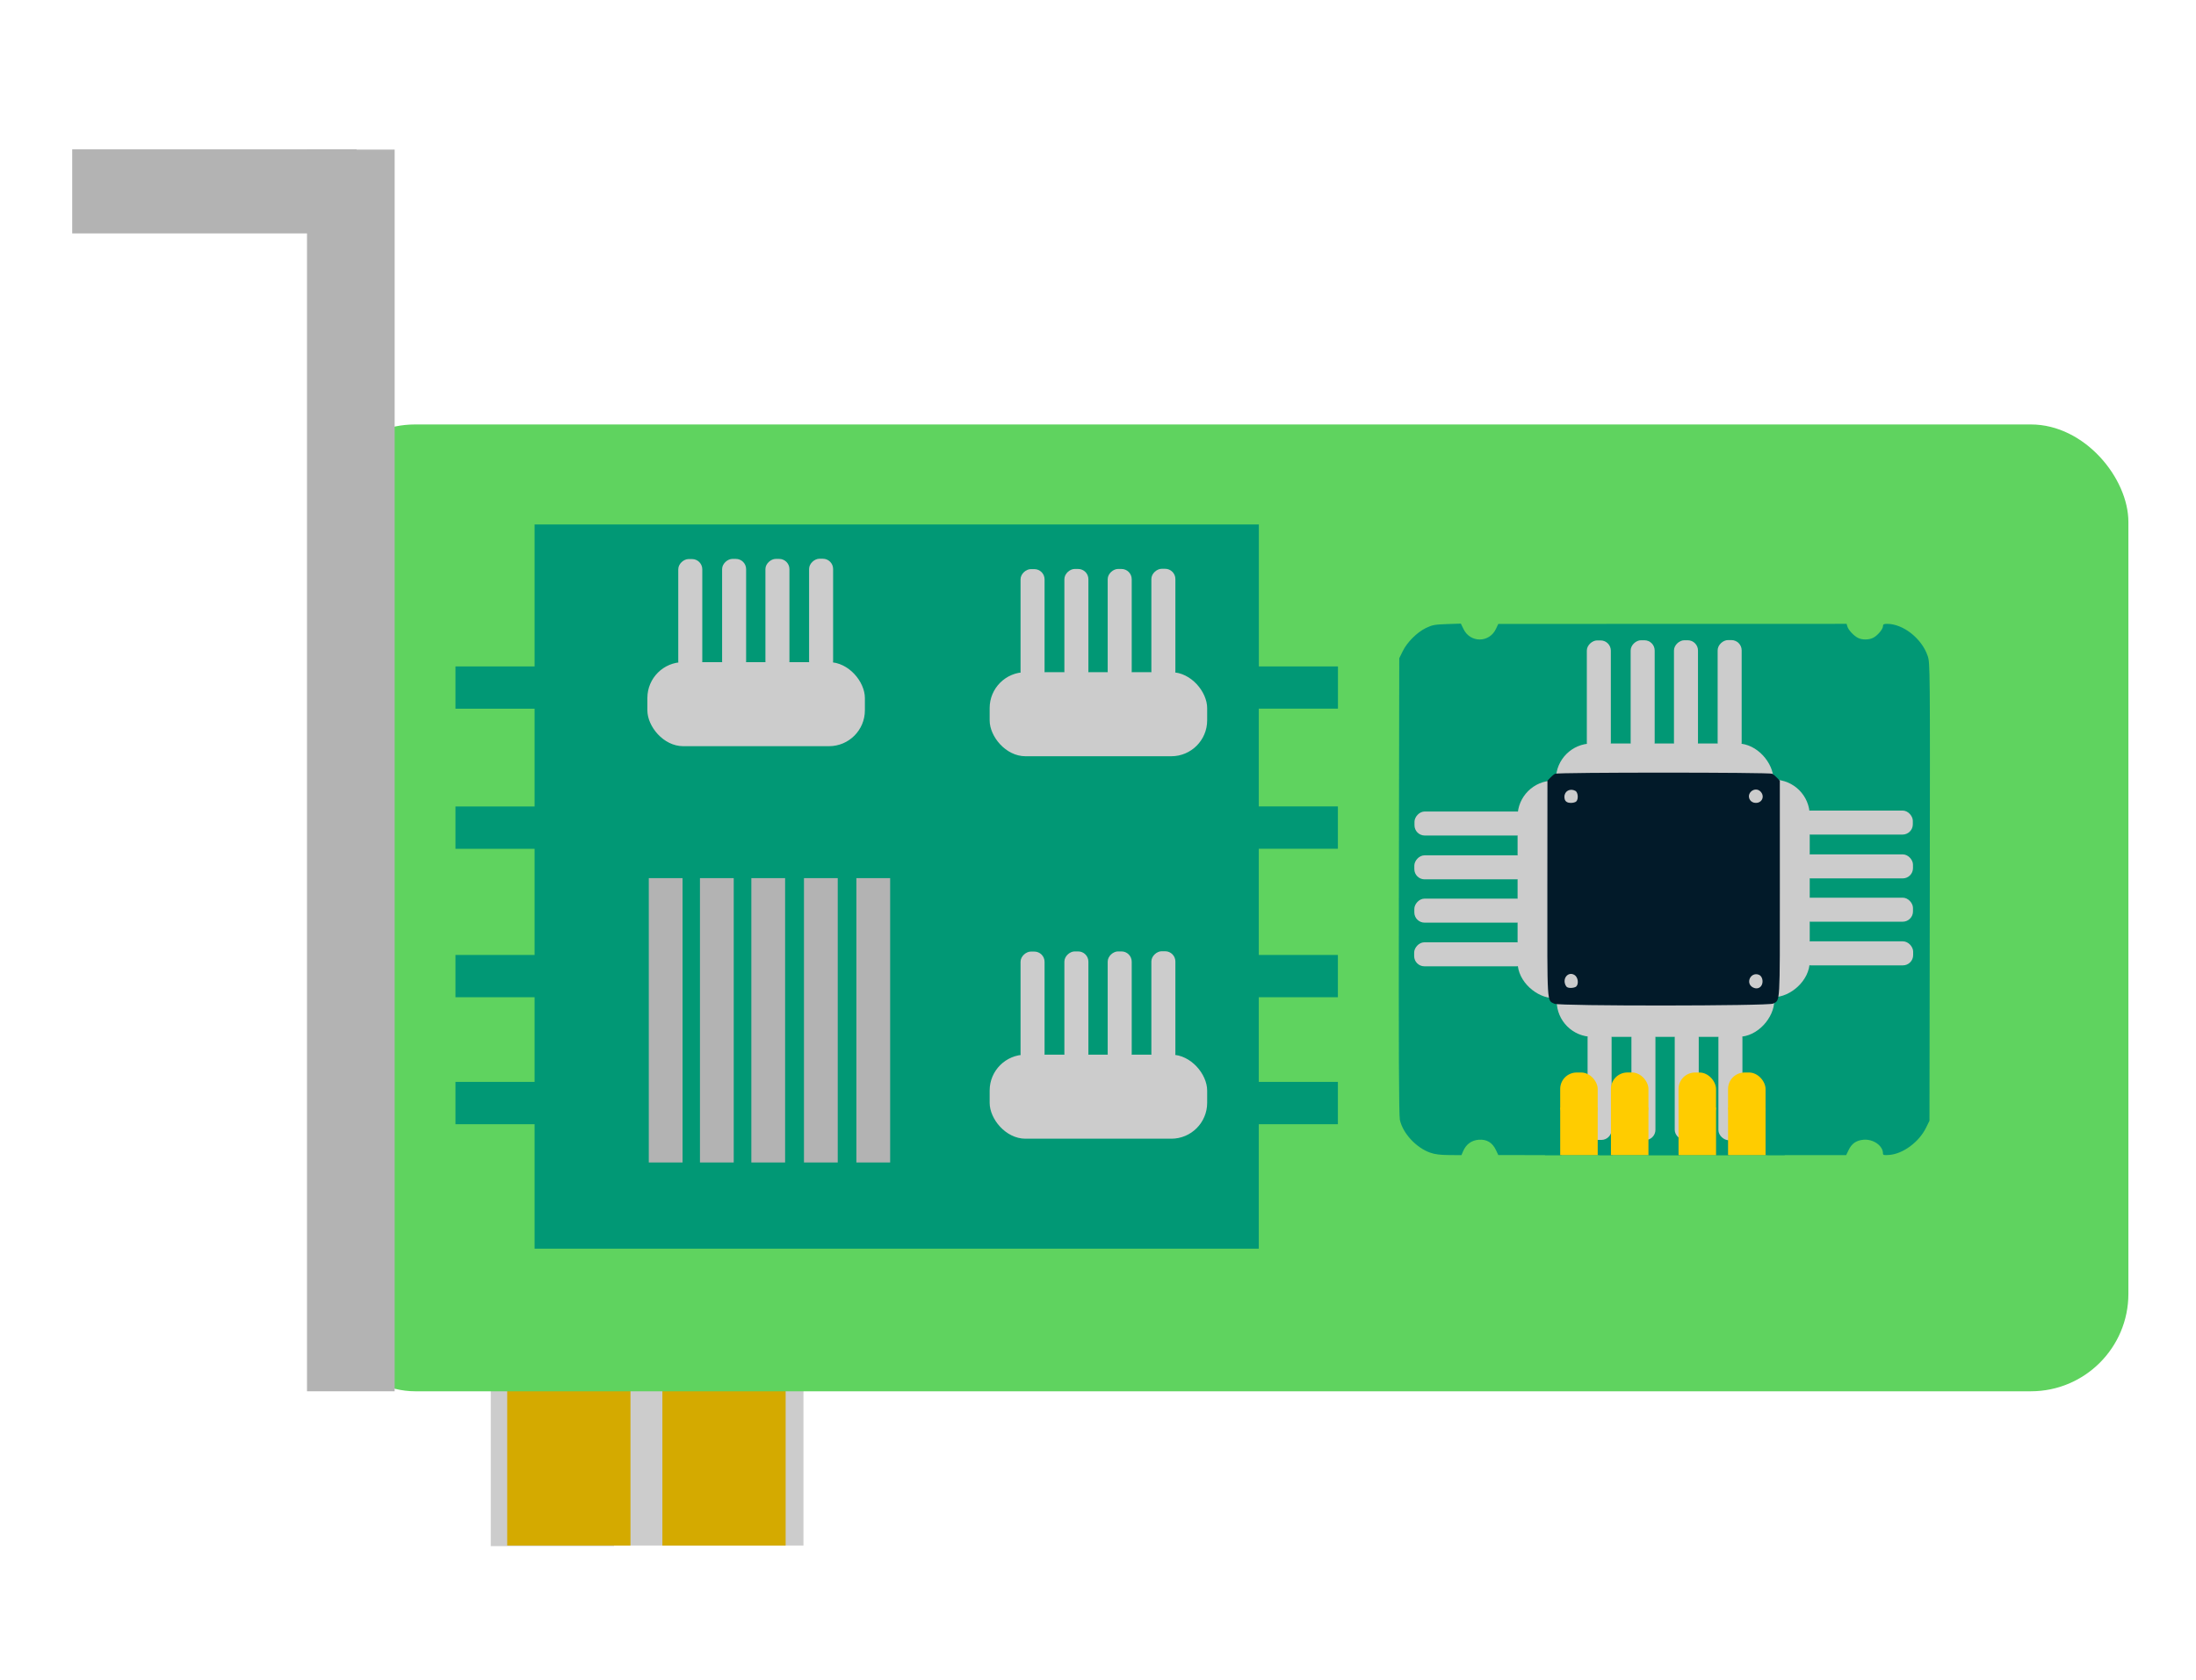 <?xml version="1.0" encoding="UTF-8" standalone="no"?>
<svg xmlns="http://www.w3.org/2000/svg" version="1.1" width="600" height="459">
 <rect style="opacity:1;fill:#cccccc;fill-opacity:1;" width="33.675" height="58.931" x="134.09" y="363.6"/>
 <rect style="opacity:1;fill:#cccccc;fill-opacity:1;" width="33.675" height="58.931" x="162.86" y="363.44"/>
 <rect style="opacity:1;fill:#cccccc;fill-opacity:1;" width="33.675" height="58.931" x="185.85" y="363.44"/>
 <rect style="opacity:1;fill:#d4aa00;fill-opacity:1;" width="33.675" height="58.931" x="138.58" y="363.44"/>
 <rect style="opacity:1;fill:#d4aa00;fill-opacity:1;" width="33.675" height="58.931" x="180.98" y="363.44"/>
 <rect style="opacity:1;fill:#5fd35f;fill-opacity:1;" width="494.758" height="264.216" x="86.77" y="116" ry="26.637"/>
 <path style="fill:#cccccc;fill-opacity:1;fill-rule:evenodd;"/>
 <g transform="matrix(0.33,0,0,0.33,549.566,169.716)">
  <path style="fill:#019875" d="m -481.232,440.277 c -11.71,-4.157 -22.712,-16.102 -25.106,-27.257 -0.8,-3.729 -1.027,-58.05 -0.807,-193.683 l 0.306,-188.5 2.868,-5.847 c 3.679,-7.5 11.842,-15.645 19.285,-19.244 5.145,-2.487 7.228,-2.874 17.35,-3.216 l 11.503,-0.389 2.216,4.562 c 5.586,11.498 21.302,11.45 26.777,-0.081 l 2,-4.212 144.183,-0.036 144.183,-0.036 0.68,2.25 c 0.868,2.874 5.175,7.521 8.655,9.339 3.492,1.824 9.145,1.8 12.73,-0.053 3.656,-1.891 8.069,-7.148 8.069,-9.613 0,-1.514 0.711,-1.923 3.341,-1.923 13.426,0 28.801,12.149 33.688,26.62 1.958,5.797 1.983,8.606 1.729,195.381 l -0.258,189.499 -2.873,5.851 c -5.765,11.741 -18.931,21.512 -30.251,22.45 -4.537,0.376 -5.376,0.185 -5.376,-1.228 0,-6.438 -8.132,-12.104 -16.251,-11.324 -5.968,0.573 -9.606,3.13 -12.248,8.607 l -1.999,4.143 -32.751,0 -32.751,0 -0.022,-27.75 c -0.02,-24.898 -0.213,-28.171 -1.883,-31.849 -1.874,-4.127 -5.682,-7.545 -9.845,-8.837 -2.168,-0.673 -2.25,-1.133 -2.25,-12.554 l 0,-11.855 3.335,-1.101 c 3.9,-1.287 8.094,-5.379 9.601,-9.37 0.585,-1.548 1.064,-6.397 1.064,-10.775 0,-7.387 -0.166,-8.023 -2.302,-8.835 -3.255,-1.238 -163.557,-1.221 -165.87,0.017 -1.534,0.821 -1.828,2.25 -1.828,8.878 0,4.345 0.479,9.167 1.064,10.715 1.508,3.99 5.701,8.082 9.601,9.37 l 3.335,1.101 -0.003,11.672 -0.003,11.672 -4.747,2.5 c -3.49,1.838 -5.343,3.682 -6.997,6.962 -2.172,4.308 -2.25,5.421 -2.25,32.25 l 2.1e-4,27.788 -26.25,-0.036 -26.25,-0.036 -2,-4.212 c -2.941,-6.194 -7.669,-9 -14.272,-8.47 -5.953,0.478 -10.412,3.773 -12.864,9.505 l -1.39,3.25 -10.237,-0.073 c -7.389,-0.053 -11.737,-0.606 -15.629,-1.988 z m 96.805,-134.776 c 1.404,-2.623 1.471,-163.58 0.069,-166.199 -0.916,-1.711 -2.114,-1.963 -9.267,-1.949 -10.548,0.021 -15.132,2.3 -18.571,9.234 l -2.356,4.75 -31.939,0 -31.939,0 -2.455,2.455 c -2.651,2.651 -3.237,7.215 -1.374,10.696 2.346,4.384 5.981,4.85 37.887,4.85 l 30.032,0 0,11.5 0,11.5 -29.25,0.006 c -17.042,0.003 -30.803,0.437 -32.971,1.039 -6.889,1.913 -9.13,9.398 -4.2,14.031 l 2.579,2.424 31.921,0.29 31.921,0.29 0,11.96 0,11.96 -31.577,0 -31.577,0 -2.923,2.923 c -5.143,5.143 -3.242,12.061 3.856,14.032 2.168,0.602 15.928,1.036 32.971,1.039 l 29.25,0.006 0,12 0,12 -31.864,0 -31.864,0 -2.636,2.636 c -3.493,3.493 -3.57,8.521 -0.182,11.909 l 2.455,2.455 31.939,0 31.939,0 2.356,4.749 c 3.65,7.357 7.331,9.251 17.969,9.251 7.531,0 8.96,-0.268 9.8,-1.836 z m 216.19,-0.415 c 1.869,-1.238 4.458,-4.388 5.754,-7 l 2.356,-4.749 31.939,0 31.939,0 2.455,-2.455 c 3.366,-3.366 3.273,-8.082 -0.233,-11.741 l -2.687,-2.805 -31.813,0 -31.813,0 0,-12 0,-12 28.75,-0.024 c 15.812,-0.013 30.55,-0.441 32.75,-0.951 7.674,-1.778 9.935,-8.745 4.577,-14.102 l -2.923,-2.923 -31.577,0 -31.577,0 0,-11.96 0,-11.96 31.921,-0.29 31.921,-0.29 2.579,-2.424 c 4.93,-4.634 2.689,-12.118 -4.2,-14.031 -2.168,-0.602 -15.928,-1.036 -32.971,-1.039 l -29.25,-0.006 0,-11.5 0,-11.5 30.25,-0.002 c 26.8,-10e-4 30.648,-0.201 33.739,-1.75 5.629,-2.821 6.583,-9.676 1.985,-14.274 -1.884,-1.883 -3.445,-1.974 -33.928,-1.974 l -31.953,0 -1.921,-4.342 c -3.084,-6.972 -7.006,-9.091 -17.608,-9.514 -7.663,-0.306 -9.12,-0.104 -10.234,1.419 -1.04,1.422 -1.297,18.008 -1.289,83.22 0.006,52.871 0.364,82.106 1.019,83.331 0.872,1.629 2.21,1.886 9.826,1.886 7.472,0 9.335,-0.343 12.215,-2.251 z m -191.674,-2.32 c 1.86,-1.86 2.07,-6.53 0.371,-8.229 -3.08,-3.08 -9.8,-0.308 -9.8,4.043 0,4.819 6.091,7.523 9.429,4.186 z m 152.743,-0.084 c 3.803,-3.441 1.249,-9.345 -4.043,-9.345 -3.564,0 -5.129,1.678 -5.129,5.5 0,1.705 0.54,3.64 1.2,4.3 1.716,1.716 5.832,1.481 7.971,-0.455 z M -359.54,150.138 c 3.08,-3.08 0.308,-9.8 -4.043,-9.8 -4.819,0 -7.523,6.091 -4.186,9.429 1.86,1.86 6.53,2.07 8.229,0.371 z m 152.371,-0.455 c 2.238,-2.026 2.321,-4.197 0.272,-7.122 -1.816,-2.592 -5.616,-2.906 -7.872,-0.651 -1.86,1.86 -2.07,6.53 -0.371,8.229 1.716,1.716 5.832,1.481 7.971,-0.455 z m 3.807,-24.819 c 0.824,-0.993 1.109,-4.333 0.872,-10.25 -0.416,-10.429 -2.569,-14.38 -9.508,-17.449 l -4.342,-1.921 0,-31.397 0,-31.397 -2.37,-2.756 c -3.322,-3.862 -8.938,-3.862 -12.259,0 l -2.37,2.756 0,31.444 0,31.444 -12,0 -12,0 -0.006,-29.25 c -0.003,-17.182 -0.435,-30.797 -1.047,-32.998 -1.839,-6.621 -10.026,-8.636 -14.594,-3.591 -1.71,1.888 -1.876,4.525 -2.144,33.943 l -0.289,31.896 -11.92,0 -11.92,0 -0.29,-31.896 c -0.267,-29.419 -0.434,-32.055 -2.144,-33.943 -4.568,-5.044 -12.755,-3.03 -14.594,3.591 -0.611,2.202 -1.043,15.816 -1.047,32.998 l -0.006,29.25 -12,0 -12,0 0,-31.577 0,-31.577 -2.923,-2.923 c -3.625,-3.625 -6.968,-3.727 -11,-0.334 l -3.077,2.589 0,31.805 0,31.805 -4.75,2.356 c -6.897,3.421 -9.212,8.037 -9.234,18.406 -0.01,4.949 0.446,8.512 1.184,9.25 0.914,0.914 20.906,1.2 83.878,1.2 71.611,0 82.841,-0.197 83.9,-1.474 z m -137.738,271.224 0.26,-46.25 11.75,-0.282 11.75,-0.282 0,12.056 0,12.056 -2.75,1.042 c -1.512,0.573 -3.805,2.024 -5.095,3.225 -5.016,4.67 -5.155,5.647 -5.155,36.134 l 0,28.55 -5.51,0 -5.51,0 0.26,-46.25 z m 40.763,20 c 0.001,-14.438 0.298,-35.362 0.659,-46.5 l 0.656,-20.25 11.683,0 11.683,0 0.656,20.25 c 0.361,11.137 0.657,32.062 0.659,46.5 l 0.003,26.25 -13,0 -13,0 0.003,-26.25 z m 55.997,-2.3 c 0,-30.487 -0.139,-31.464 -5.155,-36.134 -1.29,-1.201 -3.583,-2.652 -5.095,-3.225 l -2.75,-1.042 0,-12.056 0,-12.056 11.75,0.282 11.75,0.282 0.26,46.25 0.26,46.25 -5.51,0 -5.51,0 0,-28.55 z"/>
  <rect y="14.1" x="-386.16" height="428.214" width="198.497" style="opacity:1;fill:#019875;fill-opacity:1;"/>
  <rect transform="matrix(0,1,-1,0,0,0)" y="74.17" x="115.88" height="428.214" width="198.497" style="opacity:1;fill:#019875;fill-opacity:1;"/>
 </g>
 <g transform="matrix(0.33,0,0,0.33,662.838,105.549)">
  <rect ry="29.7" y="295.87" x="-720.37" height="69.606" width="180.091" style="opacity:1;fill:#cccccc;fill-opacity:1;"/>
  <rect transform="matrix(0,1,-1,0,0,0)" ry="8.486" y="674.9" x="210.51" height="19.887" width="93.222" style="opacity:1;fill:#cccccc;fill-opacity:1;"/>
  <rect transform="matrix(0,1,-1,0,0,0)" ry="8.486" y="638.61" x="210.38" height="19.887" width="93.36" style="opacity:1;fill:#cccccc;fill-opacity:1;"/>
  <rect transform="matrix(0,1,-1,0,0,0)" ry="8.486" y="602.75" x="210.38" height="19.887" width="93.36" style="opacity:1;fill:#cccccc;fill-opacity:1;"/>
  <rect transform="matrix(0,1,-1,0,0,0)" ry="8.486" y="566.59" x="210.24" height="19.887" width="93.36" style="opacity:1;fill:#cccccc;fill-opacity:1;"/>
 </g>
 <g transform="matrix(0,0.33,-0.33,0,592.098,450.793)">
  <rect ry="29.7" y="295.87" x="-720.37" height="69.606" width="180.091" style="opacity:1;fill:#cccccc;fill-opacity:1;"/>
  <rect transform="matrix(0,1,-1,0,0,0)" ry="8.486" y="674.9" x="210.51" height="19.887" width="93.222" style="opacity:1;fill:#cccccc;fill-opacity:1;"/>
  <rect transform="matrix(0,1,-1,0,0,0)" ry="8.486" y="638.61" x="210.38" height="19.887" width="93.36" style="opacity:1;fill:#cccccc;fill-opacity:1;"/>
  <rect transform="matrix(0,1,-1,0,0,0)" ry="8.486" y="602.75" x="210.38" height="19.887" width="93.36" style="opacity:1;fill:#cccccc;fill-opacity:1;"/>
  <rect transform="matrix(0,1,-1,0,0,0)" ry="8.486" y="566.59" x="210.24" height="19.887" width="93.36" style="opacity:1;fill:#cccccc;fill-opacity:1;"/>
 </g>
 <g transform="matrix(0,0.33,0.33,0,317.003,451.052)">
  <rect ry="29.7" y="295.87" x="-720.37" height="69.606" width="180.091" style="opacity:1;fill:#cccccc;fill-opacity:1;"/>
  <rect transform="matrix(0,1,-1,0,0,0)" ry="8.486" y="674.9" x="210.51" height="19.887" width="93.222" style="opacity:1;fill:#cccccc;fill-opacity:1;"/>
  <rect transform="matrix(0,1,-1,0,0,0)" ry="8.486" y="638.61" x="210.38" height="19.887" width="93.36" style="opacity:1;fill:#cccccc;fill-opacity:1;"/>
  <rect transform="matrix(0,1,-1,0,0,0)" ry="8.486" y="602.75" x="210.38" height="19.887" width="93.36" style="opacity:1;fill:#cccccc;fill-opacity:1;"/>
  <rect transform="matrix(0,1,-1,0,0,0)" ry="8.486" y="566.59" x="210.24" height="19.887" width="93.36" style="opacity:1;fill:#cccccc;fill-opacity:1;"/>
 </g>
 <g transform="matrix(0.33,0,0,-0.33,663.047,380.991)">
  <rect ry="29.7" y="295.87" x="-720.37" height="69.606" width="180.091" style="opacity:1;fill:#cccccc;fill-opacity:1;"/>
  <rect transform="matrix(0,1,-1,0,0,0)" ry="8.486" y="674.9" x="210.51" height="19.887" width="93.222" style="opacity:1;fill:#cccccc;fill-opacity:1;"/>
  <rect transform="matrix(0,1,-1,0,0,0)" ry="8.486" y="638.61" x="210.38" height="19.887" width="93.36" style="opacity:1;fill:#cccccc;fill-opacity:1;"/>
  <rect transform="matrix(0,1,-1,0,0,0)" ry="8.486" y="602.75" x="210.38" height="19.887" width="93.36" style="opacity:1;fill:#cccccc;fill-opacity:1;"/>
  <rect transform="matrix(0,1,-1,0,0,0)" ry="8.486" y="566.59" x="210.24" height="19.887" width="93.36" style="opacity:1;fill:#cccccc;fill-opacity:1;"/>
 </g>
 <path d="m 424.71,274.311 c -2.075,-1.005 -1.96,0.865 -1.935,-31.464 l 0.023,-29.483 0.749,-0.801 c 0.412,-0.441 1.004,-0.939 1.316,-1.107 0.757,-0.408 58.588,-0.408 59.345,0 0.312,0.168 0.908,0.67 1.324,1.116 l 0.758,0.81 0.007,29.439 c 0.008,32.108 0.107,30.415 -1.828,31.45 -1.24,0.664 -58.392,0.703 -59.759,0.041 z m 56.664,-5.172 c 0.474,-1.041 0.06,-2.43 -0.823,-2.759 -2.278,-0.848 -3.744,2.385 -1.58,3.486 0.984,0.501 1.982,0.199 2.404,-0.727 z m -50.7,0.451 c 0.732,-0.732 0.479,-2.508 -0.443,-3.113 -1.658,-1.086 -3.392,0.781 -2.514,2.708 0.28,0.615 0.622,0.802 1.463,0.802 0.604,0 1.276,-0.178 1.494,-0.397 z m 0,-50.564 c 0.646,-0.646 0.49,-2.504 -0.243,-2.897 -1.448,-0.775 -2.996,0.065 -2.996,1.626 0,1.151 0.563,1.667 1.818,1.667 0.563,0 1.203,-0.178 1.421,-0.397 z m 50.441,-0.123 c 0.674,-0.674 0.662,-1.75 -0.028,-2.512 -1.514,-1.673 -4.161,0.363 -2.924,2.249 0.603,0.921 2.155,1.059 2.952,0.262 z" style="fill:#021a29"/>
 <g transform="matrix(0.33,0,0,0.33,369.469,157.538)">
  <rect y="439.81" x="172.17" height="39.399" width="31.051" style="fill:#ffcc00;fill-opacity:1;fill-rule:evenodd;"/>
  <rect ry="13.641" y="410.8" x="172.16" height="41.988" width="31.051" style="fill:#ffcc00;fill-opacity:1;fill-rule:evenodd;"/>
  <rect y="439.79" x="214.18" height="39.399" width="31.051" style="fill:#ffcc00;fill-opacity:1;fill-rule:evenodd;"/>
  <rect ry="13.641" y="410.77" x="214.17" height="41.988" width="31.051" style="fill:#ffcc00;fill-opacity:1;fill-rule:evenodd;"/>
  <rect y="439.82" x="270.15" height="39.399" width="31.051" style="fill:#ffcc00;fill-opacity:1;fill-rule:evenodd;"/>
  <rect ry="13.641" y="410.81" x="270.14" height="41.988" width="31.051" style="fill:#ffcc00;fill-opacity:1;fill-rule:evenodd;"/>
  <rect y="439.81" x="311.15" height="39.399" width="31.051" style="fill:#ffcc00;fill-opacity:1;fill-rule:evenodd;"/>
  <rect ry="13.641" y="410.8" x="311.14" height="41.988" width="31.051" style="fill:#ffcc00;fill-opacity:1;fill-rule:evenodd;"/>
 </g>
 <rect style="opacity:1;fill:#b3b3b3;fill-opacity:1;" width="23.95" height="339.337" x="83.88" y="40.88"/>
 <rect style="opacity:1;fill:#b3b3b3;fill-opacity:1;" width="22.978" height="77.711" x="40.81" y="-97.44" transform="matrix(0,1,-1,0,0,0)"/>
 <path d="m 365.561,193.687 0,-11.566 -21.61,0 0,-38.792 -197.894,0 0,38.792 -21.61,0 0,11.566 21.61,0 0,26.711 -21.61,0 0,11.566 21.61,0 0,29.005 -21.61,0 0,11.566 21.61,0 0,23.133 -21.61,0 0,11.566 21.61,0 0,34.007 197.875,0 0,-34.007 21.61,0 0,-11.566 -21.61,0 0,-23.133 21.61,0 0,-11.566 -21.61,0 0,-29.025 21.61,0 0,-11.566 -21.61,0 0,-26.712 21.63,0 z" style="fill:#019875;fill-opacity:1"/>
 <g transform="matrix(0.33,0,0,0.33,414.6,83.315)">
  <rect ry="29.7" y="295.87" x="-720.37" height="69.606" width="180.091" style="opacity:1;fill:#cccccc;fill-opacity:1;"/>
  <rect transform="matrix(0,1,-1,0,0,0)" ry="8.486" y="674.9" x="210.51" height="19.887" width="93.222" style="opacity:1;fill:#cccccc;fill-opacity:1;"/>
  <rect transform="matrix(0,1,-1,0,0,0)" ry="8.486" y="638.61" x="210.38" height="19.887" width="93.36" style="opacity:1;fill:#cccccc;fill-opacity:1;"/>
  <rect transform="matrix(0,1,-1,0,0,0)" ry="8.486" y="602.75" x="210.38" height="19.887" width="93.36" style="opacity:1;fill:#cccccc;fill-opacity:1;"/>
  <rect transform="matrix(0,1,-1,0,0,0)" ry="8.486" y="566.59" x="210.24" height="19.887" width="93.36" style="opacity:1;fill:#cccccc;fill-opacity:1;"/>
 </g>
 <g transform="matrix(0.33,0,0,0.33,508.118,86.065)">
  <rect ry="29.7" y="295.87" x="-720.37" height="69.606" width="180.091" style="opacity:1;fill:#cccccc;fill-opacity:1;"/>
  <rect transform="matrix(0,1,-1,0,0,0)" ry="8.486" y="674.9" x="210.51" height="19.887" width="93.222" style="opacity:1;fill:#cccccc;fill-opacity:1;"/>
  <rect transform="matrix(0,1,-1,0,0,0)" ry="8.486" y="638.61" x="210.38" height="19.887" width="93.36" style="opacity:1;fill:#cccccc;fill-opacity:1;"/>
  <rect transform="matrix(0,1,-1,0,0,0)" ry="8.486" y="602.75" x="210.38" height="19.887" width="93.36" style="opacity:1;fill:#cccccc;fill-opacity:1;"/>
  <rect transform="matrix(0,1,-1,0,0,0)" ry="8.486" y="566.59" x="210.24" height="19.887" width="93.36" style="opacity:1;fill:#cccccc;fill-opacity:1;"/>
 </g>
 <g transform="matrix(0.33,0,0,0.33,508.118,190.585)">
  <rect ry="29.7" y="295.87" x="-720.37" height="69.606" width="180.091" style="opacity:1;fill:#cccccc;fill-opacity:1;"/>
  <rect transform="matrix(0,1,-1,0,0,0)" ry="8.486" y="674.9" x="210.51" height="19.887" width="93.222" style="opacity:1;fill:#cccccc;fill-opacity:1;"/>
  <rect transform="matrix(0,1,-1,0,0,0)" ry="8.486" y="638.61" x="210.38" height="19.887" width="93.36" style="opacity:1;fill:#cccccc;fill-opacity:1;"/>
  <rect transform="matrix(0,1,-1,0,0,0)" ry="8.486" y="602.75" x="210.38" height="19.887" width="93.36" style="opacity:1;fill:#cccccc;fill-opacity:1;"/>
  <rect transform="matrix(0,1,-1,0,0,0)" ry="8.486" y="566.59" x="210.24" height="19.887" width="93.36" style="opacity:1;fill:#cccccc;fill-opacity:1;"/>
 </g>
 <rect style="opacity:1;fill:#b3b3b3;fill-opacity:1;" width="9.225" height="77.711" x="-186.49" y="-317.69" transform="scale(-1,-1)"/>
 <rect style="opacity:1;fill:#b3b3b3;fill-opacity:1;" width="9.225" height="77.711" x="-200.47" y="-317.69" transform="scale(-1,-1)"/>
 <rect style="opacity:1;fill:#b3b3b3;fill-opacity:1;" width="9.225" height="77.711" x="-228.89" y="-317.69" transform="scale(-1,-1)"/>
 <rect style="opacity:1;fill:#b3b3b3;fill-opacity:1;" width="9.225" height="77.711" x="-214.51" y="-317.69" transform="scale(-1,-1)"/>
 <rect style="opacity:1;fill:#b3b3b3;fill-opacity:1;" width="9.225" height="77.711" x="-243.21" y="-317.69" transform="scale(-1,-1)"/>
</svg>
